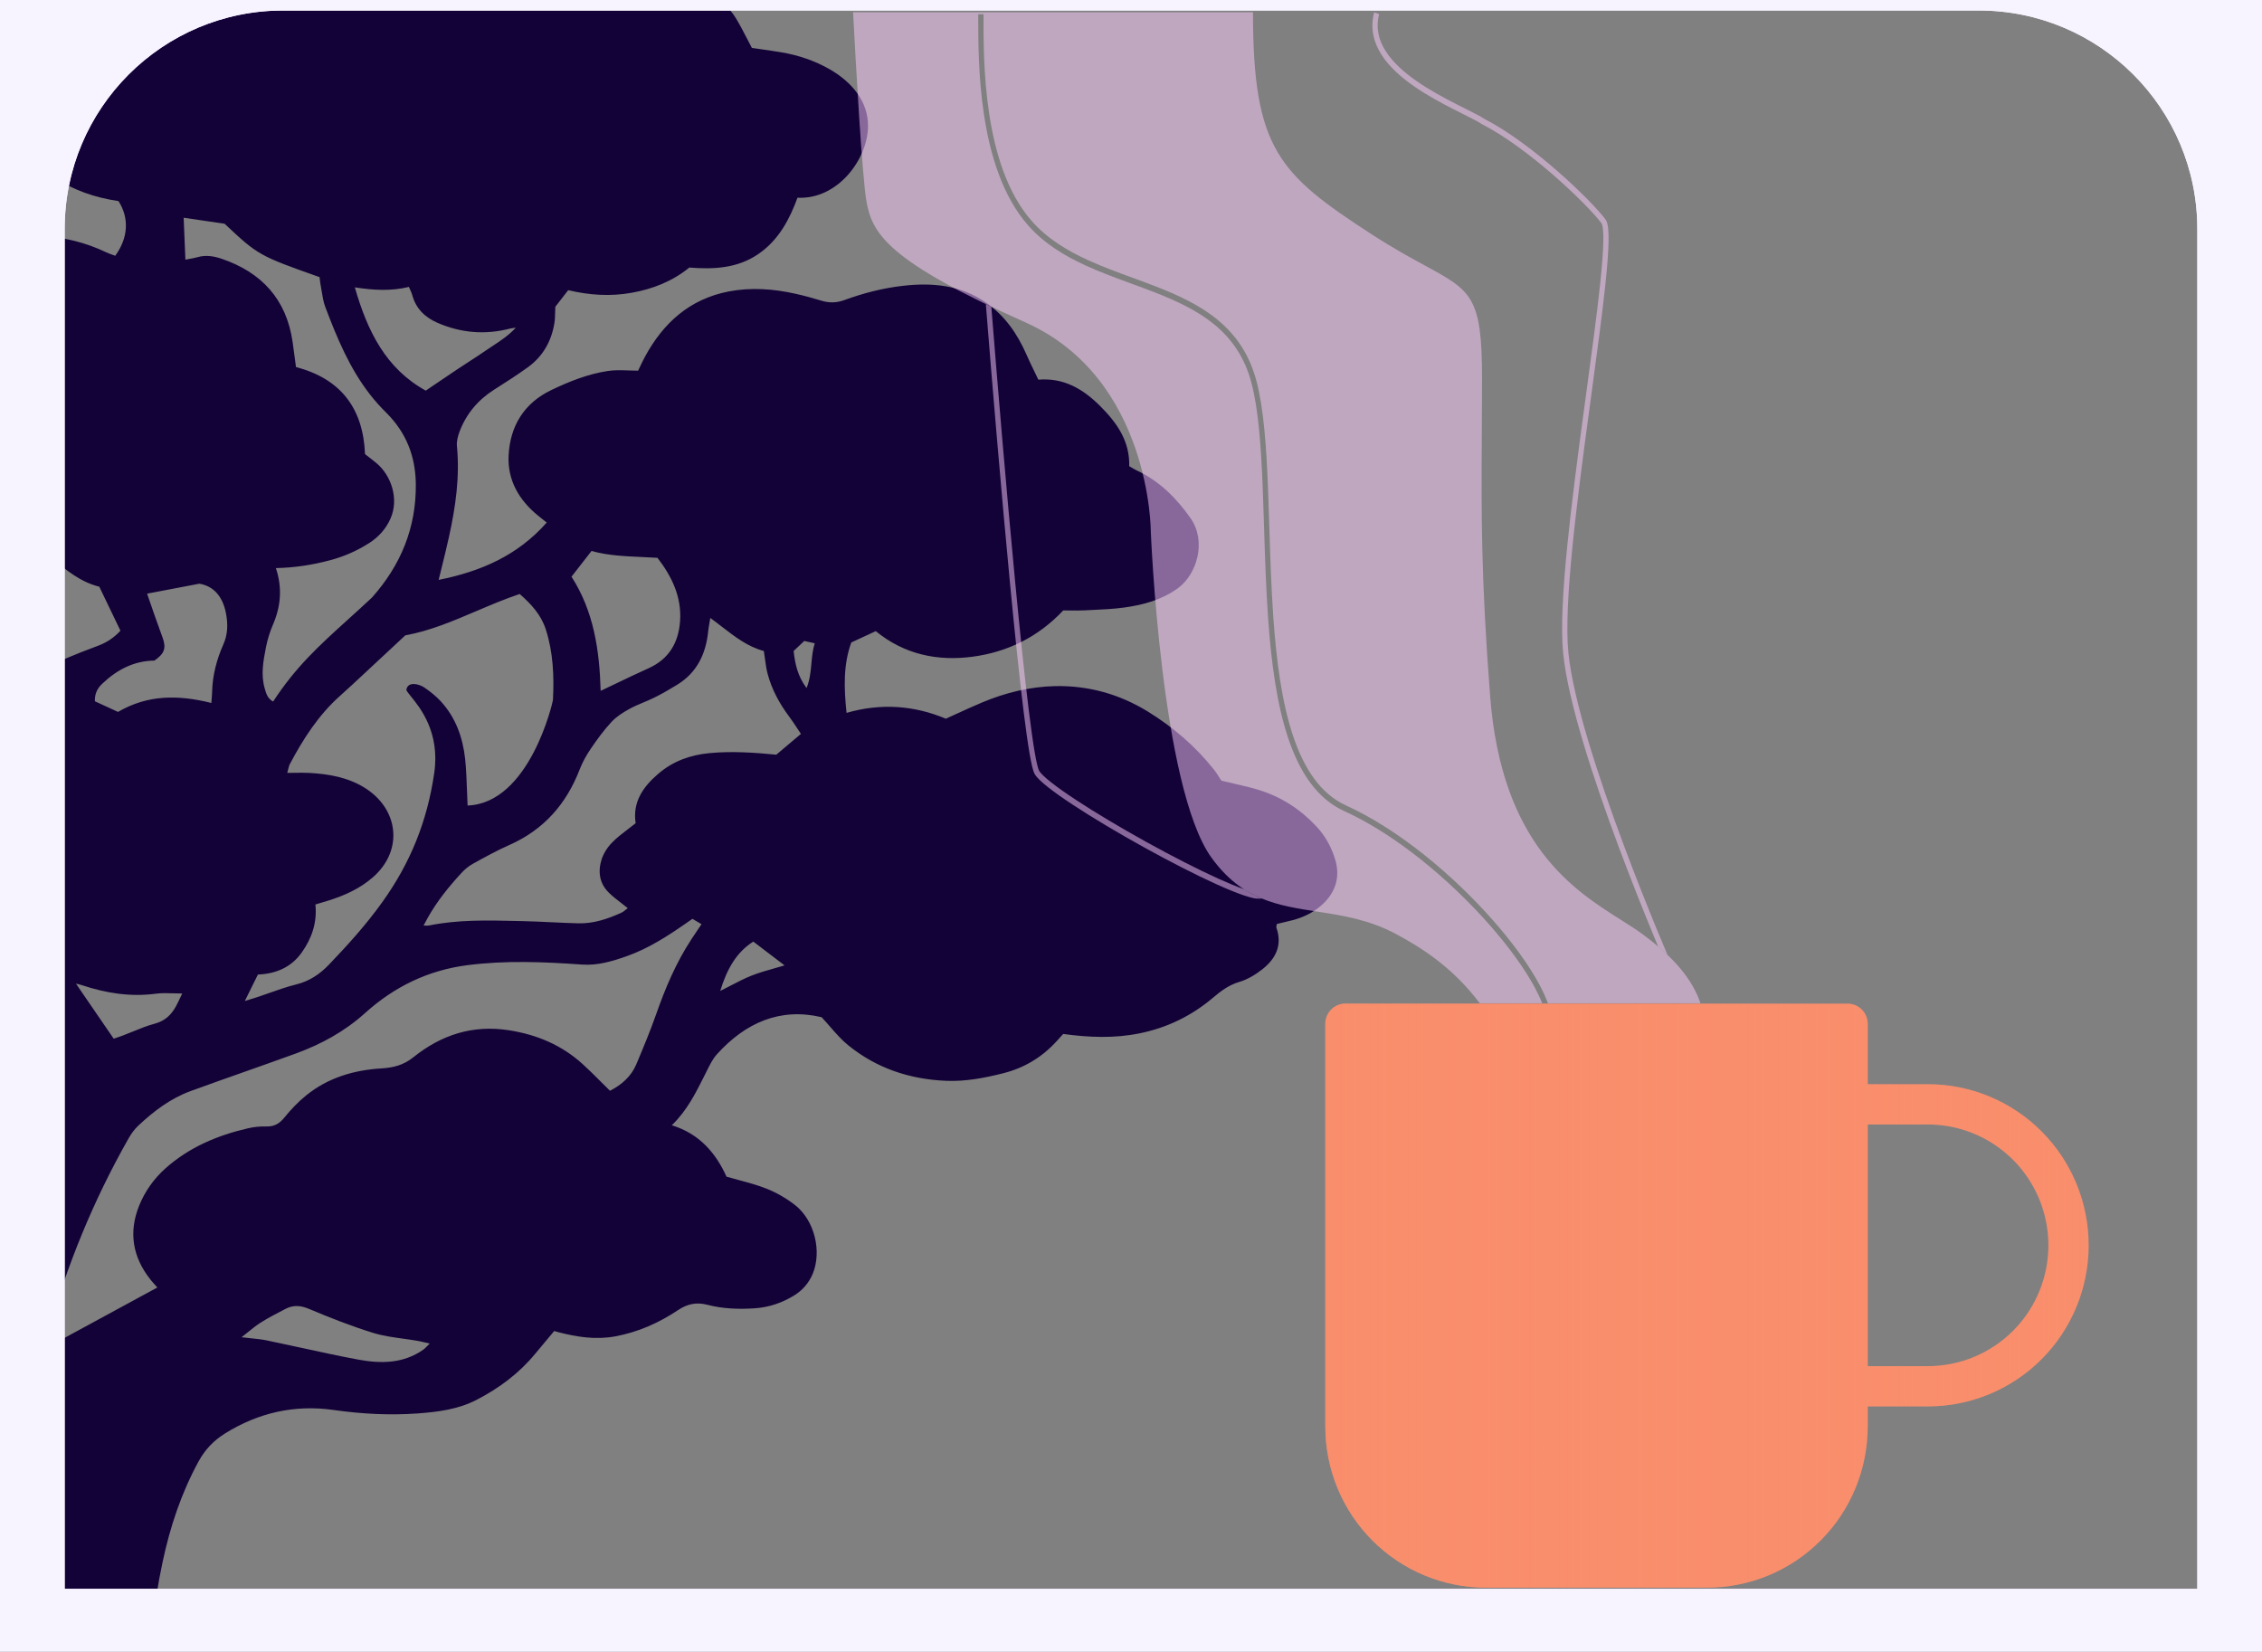 <svg width="1294" height="945" viewBox="0 0 1294 945" fill="none" xmlns="http://www.w3.org/2000/svg">
<rect x="0" y="0" width="1294" height="945" fill="#808080" stroke="none"/>
<g clip-path="url(#clip0_743_273)">
<path fill-rule="evenodd" clip-rule="evenodd" d="M417.787 6H108.161C70.385 6 36.202 21.377 11.535 46.211C12.597 46.458 13.658 46.706 14.718 46.953C19.346 48.031 23.961 49.107 28.614 50.195C24.07 56.513 21.535 63.279 19.487 70.376C15.587 83.714 22.237 95.277 30.623 101.107C41.817 108.868 54.337 113.04 67.793 115.049C73.976 124.701 73.43 136.01 65.921 146.325C65.386 146.121 64.833 145.928 64.272 145.732C63.115 145.328 61.928 144.914 60.812 144.375C48.857 138.642 36.103 135.581 22.959 134.879C2.335 133.749 -15.205 140.328 -28 157.143V323.833C-25.615 324.051 -23.214 324.135 -20.785 324.078C-21.575 331.693 -24.145 339.076 -28 345.517V375.945C-23.557 371.308 -19.356 366.426 -15.265 361.477C-13.178 358.919 -11.799 355.73 -10.437 352.577C-9.992 351.548 -9.549 350.522 -9.083 349.524C-7.536 346.221 -6.047 342.902 -4.559 339.584C-2.84 335.75 -1.121 331.918 0.687 328.114C2.657 323.902 5.797 320.802 10.263 318.969C12.75 317.94 15.116 316.65 17.727 315.228C19.024 314.52 20.383 313.78 21.847 313.022C24.567 315.083 27.185 317.268 29.796 319.447C37.93 326.235 45.987 332.959 56.794 335.66C58.392 338.985 59.983 342.285 61.572 345.581C64.018 350.654 66.458 355.715 68.905 360.833C65.317 364.733 61.241 367.463 56.502 369.296C55.498 369.678 54.494 370.059 53.489 370.44C48.498 372.331 43.501 374.225 38.599 376.335C30.623 379.747 22.568 383.257 20.365 393.046C18.913 393.158 17.511 393.245 16.146 393.329C13.258 393.507 10.533 393.676 7.844 394.06C-7.242 396.204 -19.226 403.683 -28 415.78V579.745C-25.752 577.586 -23.482 575.412 -21.179 573.206L-18.951 571.071C-15.871 574.357 -12.795 577.556 -9.752 580.72C-3.027 587.715 3.537 594.54 9.619 601.763C19.643 613.637 22.549 627.774 20.521 643.218C19.214 653.318 15.821 662.658 11.179 671.452C2.15 688.5 -7.164 705.387 -16.486 722.291C-18.882 726.636 -21.278 730.981 -23.671 735.331C-24.437 736.742 -25.348 738.077 -26.427 739.659C-26.916 740.376 -27.44 741.144 -28 741.992V913H89.428C90.453 906.541 91.642 900.101 93.01 893.682C97.28 873.539 103.716 854.177 113.643 836.004C117.309 829.335 122.243 824.168 128.679 820.132C147.83 808.198 168.56 803.499 190.909 806.677C206.784 808.939 222.737 809.797 238.709 808.666C250.332 807.828 262.014 806.365 272.603 800.886C285.435 794.276 296.883 785.774 306.127 774.563C308.287 771.952 310.454 769.369 312.612 766.797C314.097 765.027 315.577 763.263 317.048 761.498C317.465 761.613 317.823 761.72 318.149 761.818C318.602 761.954 318.992 762.071 319.388 762.161C330.056 764.93 340.724 766.607 351.859 764.579C365.023 762.142 376.88 756.877 387.86 749.545C393.184 745.997 398.352 744.866 404.631 746.484C413.466 748.804 422.554 749.097 431.642 748.512C439.91 747.966 447.555 745.353 454.498 741.024C459.237 738.041 462.767 733.966 464.97 728.662C470.158 716.066 466.16 698.127 454.517 689.196C449.681 685.491 444.162 682.293 438.487 680.051C433.514 678.068 428.302 676.664 422.964 675.227C420.535 674.574 418.081 673.913 415.611 673.187C409.448 659.655 400.185 648.658 384.31 643.783C392.931 635.461 397.905 625.529 402.876 615.605C403.123 615.111 403.37 614.618 403.617 614.125C403.921 613.526 404.222 612.921 404.523 612.312C406.138 609.058 407.784 605.74 410.15 603.128C426.513 585.072 446.249 576.355 470.002 581.952C471.728 583.801 473.341 585.651 474.916 587.457C478.288 591.324 481.484 594.988 485.233 598.019C501.459 611.2 520.414 617.479 541.282 618.356C552.378 618.805 563.065 616.738 573.752 614.066C585.922 611.025 596.121 604.863 604.546 595.601C605.457 594.56 606.39 593.54 607.288 592.557C607.601 592.215 607.91 591.878 608.212 591.545C623.034 593.573 637.426 594.138 651.916 591.194C667.693 587.996 681.618 581.191 693.885 570.837C698.409 566.976 702.972 563.545 708.96 561.77C713.62 560.386 718.165 557.656 722.046 554.614C729.749 548.589 733.727 540.848 730.178 530.747C730.059 530.377 730.164 529.908 730.281 529.389C730.336 529.143 730.394 528.885 730.431 528.622C731.5 528.363 732.563 528.117 733.622 527.871C735.597 527.413 737.557 526.959 739.5 526.438C745.565 524.839 751.123 522.168 755.881 517.995C763.799 511.053 766.802 502.181 763.936 492.198C761.907 485.178 758.397 478.549 753.229 472.991C744.122 463.164 733.24 456.047 720.505 452.069C715.726 450.565 710.821 449.443 705.794 448.293C703.456 447.758 701.092 447.217 698.702 446.629C698.27 445.992 697.839 445.305 697.393 444.596C696.53 443.222 695.615 441.766 694.548 440.428C683.919 427.013 671.126 415.996 656.597 407.065C640.332 397.082 622.546 392.129 603.512 392.539C589.101 392.87 575.195 396.282 561.895 401.859C557.088 403.876 552.329 406.049 547.349 408.323C545.299 409.26 543.211 410.213 541.067 411.18C523.028 403.595 503.955 402.152 484.277 407.845C482.756 393.514 482.386 380.098 487.008 367.56C492.098 365.182 496.564 363.115 500.991 361.087C517.353 374.483 536.367 378.363 556.279 375.73C576.268 373.098 593.995 364.421 608.232 349.231C609.492 349.231 610.753 349.248 612.014 349.265C614.812 349.303 617.606 349.34 620.362 349.192C621.79 349.119 623.218 349.053 624.644 348.987C630.834 348.7 637.003 348.414 643.121 347.574C654.022 346.092 664.534 343.226 673.739 336.596C684.641 328.738 690.472 309.746 680.974 296.331C672.861 284.846 663.228 275.194 650.298 269.149C649.239 268.641 648.231 268.041 647.193 267.423C646.797 267.187 646.397 266.949 645.988 266.712C646.339 252.126 638.772 241.695 629.235 232.179C619.582 222.586 608.583 215.995 593.996 217.223C593.236 215.626 592.488 214.081 591.755 212.569C590.118 209.188 588.559 205.97 587.131 202.697C581.943 190.9 574.806 180.585 564.118 173.156C549.57 163.016 533.149 161.554 516.163 163.562C504.754 164.888 493.697 167.774 482.912 171.713C478.466 173.351 474.156 173.37 469.671 171.966C464.893 170.484 460.056 169.178 455.161 168.086C442.485 165.22 429.574 164.303 416.82 166.76C394.646 171.05 379.454 184.66 368.943 204.12C367.998 205.871 367.132 207.681 366.197 209.635C365.82 210.423 365.432 211.235 365.023 212.076C363.201 212.076 361.382 212.009 359.574 211.944C355.576 211.798 351.63 211.654 347.803 212.232C336.453 213.928 325.805 218.179 315.507 223.093C299.789 230.58 291.813 243.722 290.955 260.55C290.233 274.765 296.961 286.23 307.96 295.141C308.969 295.961 309.994 296.772 311.035 297.596C311.604 298.047 312.179 298.501 312.758 298.963C295.966 317.994 274.729 327.003 250.936 331.76C251.518 329.363 252.107 326.979 252.694 324.605C254.156 318.694 255.605 312.836 256.885 306.938C260.648 289.896 263.086 272.737 261.39 255.188C261.117 252.516 261.916 249.553 262.872 246.979C266.694 236.839 273.325 228.942 282.452 223.073L283.081 222.673C289.521 218.576 295.952 214.484 302.11 210.009C310.612 203.828 315.449 195.209 317.146 184.894C317.472 182.871 317.519 180.804 317.567 178.688C317.59 177.643 317.614 176.585 317.672 175.515C318.371 174.615 319.071 173.714 319.773 172.81C321.52 170.562 323.277 168.3 325.044 166.019C337.252 168.905 349.207 169.685 361.376 167.501C373.584 165.317 384.681 160.91 394.334 153.072C408.259 154.164 421.715 153.559 433.689 145.428C445.703 137.258 451.846 124.993 456.214 113.118C479.226 114.288 496.291 91.123 496.564 72.463C496.778 58.229 487.456 46.997 474.702 39.666C466.14 34.732 456.916 31.652 447.243 29.975C443.421 29.325 439.591 28.775 435.888 28.244C433.923 27.962 431.994 27.685 430.12 27.401C429.099 25.49 428.131 23.616 427.18 21.777C425.171 17.89 423.242 14.16 421.072 10.573C420.068 8.915 418.972 7.39 417.787 6ZM363.989 608.938C361.084 615.763 355.818 620.501 348.953 624.05C347.148 622.283 345.407 620.543 343.698 618.835C340.183 615.322 336.804 611.945 333.274 608.743C321.28 597.882 307.161 591.935 291.111 589.42C270.282 586.183 252.341 592.13 236.486 604.863C230.83 609.426 224.921 610.849 218.154 611.259C202.357 612.214 187.614 616.601 175.132 626.702C170.53 630.426 166.376 634.794 162.671 639.376C159.843 642.886 156.859 644.602 152.354 644.465C148.844 644.368 145.197 644.738 141.764 645.538C124.369 649.574 108.26 656.34 94.706 668.391C87.978 674.377 82.868 681.65 79.573 689.84C73.508 704.932 75.828 719.185 86.028 732.016C86.769 732.958 87.576 733.861 88.463 734.853C88.952 735.4 89.466 735.974 90.006 736.598C68.769 748.122 47.882 759.47 25.669 771.54C25.915 770.228 26.106 769.095 26.277 768.085C26.592 766.214 26.837 764.763 27.229 763.37C38.111 724.197 53.382 686.837 73.469 651.446C74.97 648.794 76.823 646.162 79.027 644.095C87.919 635.71 97.632 628.359 109.235 624.147C119.321 620.466 129.447 616.89 139.577 613.313C149.407 609.841 159.242 606.368 169.048 602.796C183.674 597.473 197.053 590.2 208.832 579.592C225.428 564.617 244.813 555.082 267.377 552.196C289.277 549.369 311.081 550.305 332.981 551.845C341.855 552.489 350.435 549.934 358.743 546.971C370.971 542.622 381.775 535.642 392.365 528.291C393.093 527.772 393.83 527.261 394.634 526.703C395.1 526.38 395.587 526.042 396.109 525.678L396.114 525.68C397.692 526.615 399.27 527.551 401.296 528.739C400.687 529.647 400.097 530.524 399.521 531.38C398.141 533.43 396.842 535.36 395.563 537.299C386.748 550.734 380.566 565.358 375.281 580.47C371.888 590.102 367.948 599.54 363.989 608.938ZM144.668 571.258C143.376 571.654 141.923 572.095 140.068 572.67C140.797 571.191 141.489 569.785 142.157 568.429C144.043 564.598 145.737 561.158 147.537 557.558C157.854 557.129 166.629 553.444 172.675 544.865C178.311 536.831 181.49 527.998 180.437 517.469C181.337 517.196 182.249 516.925 183.165 516.654C184.67 516.207 186.189 515.757 187.692 515.285C197.092 512.36 205.965 508.382 213.454 501.791C230.947 486.387 228.08 462.676 208.442 450.587C198.827 444.679 188.062 442.826 177.024 442.202C174.361 442.06 171.698 442.098 168.827 442.14C167.388 442.161 165.897 442.183 164.328 442.183C164.542 441.439 164.706 440.763 164.856 440.145C165.159 438.899 165.406 437.882 165.888 436.996C173.533 422.606 182.251 409.035 194.556 398.076C199.014 394.107 203.371 390.038 207.729 385.97C209.473 384.342 211.216 382.714 212.966 381.093C216.65 377.691 220.313 374.267 224.108 370.721C226.621 368.373 229.191 365.971 231.864 363.485C245.83 360.986 258.997 355.376 272.396 349.667C280.532 346.201 288.753 342.698 297.293 339.833C303.787 345.527 309.501 351.61 312.251 360.151C316.463 373.293 317.009 386.786 316.327 400.436C316.288 401.372 303.143 459.498 267.494 460.863C267.355 458.03 267.254 455.238 267.154 452.476C266.93 446.267 266.71 440.214 266.089 434.208C264.744 421.904 260.687 410.497 252.126 401.196C249.396 398.252 246.198 395.697 242.882 393.416C239.723 391.252 233.365 389.672 232.488 394.508C232.375 395.11 233.396 396.36 234.979 398.299C240.268 404.78 251.839 418.956 248.401 442.339C244.325 470.203 234.613 493.914 218.719 516.084C209.534 528.934 199.003 540.594 188.101 551.962C182.953 557.325 176.966 561.38 169.438 563.213C164.219 564.511 159.137 566.305 154.061 568.097C151.74 568.916 149.42 569.735 147.088 570.506C146.305 570.754 145.521 570.996 144.668 571.258ZM376.529 442.729C367.714 450.256 361.805 458.991 363.619 470.964C362.104 472.177 360.627 473.307 359.201 474.399C355.906 476.92 352.879 479.235 350.28 481.902C347.647 484.535 345.404 487.967 344.234 491.437C341.952 498.399 342.771 505.282 348.271 510.683C350.428 512.826 352.854 514.691 355.409 516.655C356.62 517.586 357.86 518.539 359.114 519.555C358.748 519.818 358.383 520.121 358.008 520.431C357.244 521.065 356.442 521.73 355.525 522.148C347.686 525.736 339.553 528.466 330.836 528.252C325.799 528.12 320.771 527.882 315.743 527.643C310.299 527.384 304.854 527.125 299.399 527.004C298.139 526.975 296.88 526.945 295.619 526.915C278.792 526.512 261.914 526.109 245.222 529.519C244.829 529.602 244.399 529.584 243.773 529.557C243.374 529.54 242.896 529.519 242.297 529.519C243.233 527.784 243.916 526.477 244.637 525.19C249.903 515.753 256.631 507.427 263.905 499.51C265.777 497.443 268.059 495.552 270.516 494.187C277.381 490.385 284.285 486.582 291.442 483.404C311.12 474.688 324.03 459.947 331.655 440.097C333.274 435.943 335.517 431.927 338.032 428.261C341.64 422.957 345.482 417.692 349.831 413.013C352.659 409.951 356.423 407.592 360.108 405.564C362.675 404.149 365.396 403.006 368.115 401.863C370.23 400.974 372.344 400.086 374.384 399.071C378.869 396.848 383.199 394.332 387.431 391.72C398.703 384.797 403.773 374.151 405.099 361.399C405.25 359.903 405.506 358.416 405.805 356.681C405.97 355.724 406.148 354.692 406.328 353.541C408.598 355.184 410.791 356.878 412.96 358.553C420.519 364.39 427.782 370 436.966 372.455C437.197 373.872 437.388 375.294 437.578 376.715C437.983 379.732 438.387 382.739 439.169 385.656C441.529 394.489 445.858 402.444 451.3 409.776C452.948 411.955 454.46 414.253 455.997 416.588C456.715 417.678 457.439 418.777 458.184 419.876C456.466 421.326 454.789 422.737 453.133 424.131C450.089 426.692 447.115 429.194 444.084 431.771C431.544 430.542 418.712 429.665 405.86 430.874C394.939 431.888 385.012 435.436 376.529 442.729ZM211.041 261.539C210.341 260.998 209.602 260.427 208.812 259.809C207.779 233.583 194.888 216.677 169.321 210.009C169.063 208.103 168.82 206.25 168.58 204.432C168.186 201.43 167.803 198.52 167.39 195.618C163.841 171.108 149.565 155.724 126.553 147.963C122.262 146.54 117.758 145.799 113.175 147.086C111.657 147.525 110.103 147.809 108.445 148.113C107.674 148.255 106.88 148.4 106.056 148.567C105.953 146.072 105.852 143.603 105.751 141.137C105.527 135.683 105.303 130.244 105.062 124.564C108.552 125.083 112.099 125.602 115.685 126.127C119.915 126.745 124.197 127.372 128.503 128.016C147.557 145.955 148.2 146.306 182.797 158.551C182.864 159.025 182.923 159.529 182.983 160.051C183.096 161.032 183.217 162.076 183.421 163.094C183.657 164.309 183.854 165.537 184.051 166.764C184.538 169.792 185.024 172.816 186.092 175.632C192.743 193.24 199.939 210.633 211.64 225.666C214.546 229.43 217.783 232.979 221.176 236.332C232.332 247.525 237.656 260.94 237.87 276.754C238.182 301.888 229.27 323.337 212.81 341.841C207.967 346.372 203.408 350.498 199.077 354.418C182.546 369.38 169.323 381.348 156.235 401.372C153.001 399.565 152.217 396.701 151.42 393.792L151.359 393.572C149.164 385.792 150.639 378.125 152.104 370.517L152.159 370.232C153.037 365.825 154.402 361.418 156.176 357.304C160.681 346.852 161.578 336.265 157.815 325.014C168.638 324.799 178.896 323.181 189.018 320.47C196.897 318.364 204.249 315.108 211.152 310.721C216.477 307.309 220.611 302.804 223.263 296.974C228.626 285.177 223.439 271.801 215.599 265.171C214.193 263.973 212.729 262.842 211.041 261.539ZM343.61 395.249C342.947 371.909 339.67 349.758 326.936 329.927C329.363 326.824 331.671 323.855 334.007 320.85C335.444 319.002 336.891 317.14 338.383 315.225C347.626 317.808 357.326 318.242 367.116 318.68C370.112 318.814 373.117 318.948 376.119 319.144C384.388 329.869 389.985 341.549 389.049 355.257C388.23 367.404 382.848 376.978 371.127 382.263C364.909 385.063 358.755 388.011 352.413 391.049C349.526 392.432 346.599 393.834 343.61 395.249ZM121.063 400.131C121.011 400.762 120.955 401.443 120.897 402.191C102.058 397.433 84.429 397.394 67.52 407.299C66.066 406.631 64.597 405.955 63.118 405.273C60.193 403.926 57.232 402.562 54.279 401.216C54.123 396.77 55.78 393.748 58.452 391.213C66.799 383.257 76.452 378.09 88.31 377.934C94.063 373.995 95.194 370.875 93.049 364.889C92.433 363.169 91.814 361.452 91.196 359.738C90.287 357.214 89.379 354.695 88.485 352.176C87.42 349.172 86.388 346.157 85.291 342.952C84.921 341.871 84.544 340.769 84.156 339.638C93.77 337.785 103.229 335.992 114.052 333.944C122.341 335.348 127.411 341.354 129.244 350.772C130.473 357.031 130.375 362.881 127.704 368.847C123.94 377.329 121.599 386.279 121.346 395.678C121.317 397.048 121.205 398.407 121.063 400.131ZM243.565 223.482C220.728 210.867 210.216 189.535 202.981 164.401C213.785 166.077 223.731 166.623 233.911 164.147C234.152 164.743 234.415 165.311 234.67 165.864C235.116 166.831 235.542 167.755 235.803 168.71C237.87 176.451 242.98 181.462 250.078 184.602C263.652 190.549 277.635 191.699 291.969 187.936C292.421 187.816 292.883 187.76 293.69 187.662C294.064 187.616 294.513 187.562 295.069 187.487C290.935 191.928 286.415 194.901 282.031 197.786C280.831 198.575 279.642 199.358 278.473 200.162C274.938 202.595 271.334 204.938 267.733 207.28C265.535 208.71 263.337 210.139 261.156 211.588C256.849 214.459 252.575 217.362 248.095 220.406C246.611 221.415 245.103 222.439 243.565 223.482ZM143.574 765.644C141.888 765.47 140.108 765.285 138.196 765.047C139.533 764.012 140.773 763.009 141.961 762.047C144.377 760.092 146.581 758.309 148.961 756.779C153.495 753.929 158.273 751.454 163.037 748.987L163.314 748.843C167.8 746.504 172.031 746.816 176.926 748.902C188.92 753.972 201.148 758.768 213.61 762.61C219.068 764.28 224.793 765.072 230.526 765.865C233.294 766.248 236.063 766.631 238.806 767.114C240.096 767.329 241.377 767.634 242.948 768.008C243.8 768.211 244.738 768.434 245.807 768.674C245.181 769.28 244.671 769.802 244.228 770.255C243.374 771.129 242.769 771.748 242.063 772.223C230.654 780.198 217.822 780.237 204.97 777.858C194.017 775.821 183.133 773.449 172.241 771.075C165.718 769.654 159.192 768.231 152.647 766.88C149.786 766.287 146.858 765.984 143.574 765.644ZM66.404 593.797C65.954 593.948 65.501 594.1 65.044 594.256C57.77 583.648 50.671 573.294 43.455 562.765C43.688 562.819 43.936 562.874 44.195 562.931C45.038 563.118 45.992 563.329 46.887 563.642C60.636 568.205 74.58 570.447 89.109 568.517C92.423 568.076 95.819 568.184 99.328 568.296C100.941 568.348 102.578 568.4 104.243 568.4C103.847 569.214 103.475 569.997 103.115 570.757C102.283 572.509 101.511 574.134 100.654 575.712C97.944 580.704 94.258 584.155 88.407 585.696C84.193 586.812 80.133 588.472 76.073 590.132C74.176 590.908 72.28 591.683 70.368 592.403C69.079 592.901 67.758 593.344 66.404 593.797ZM417.999 563.871C416.078 564.87 414.095 565.901 412.003 566.937C415.806 554.614 421.169 544.845 430.94 538.703C434.499 541.412 437.918 544.018 441.298 546.594C443.807 548.507 446.294 550.403 448.803 552.313C446.891 552.895 444.958 553.441 443.021 553.989C438.657 555.223 434.27 556.463 430.043 558.124C426.003 559.71 422.147 561.715 417.999 563.871ZM464.19 379.452C463.76 384.131 463.322 388.894 461.402 393.65C456.292 386.786 454.849 379.942 453.991 372.455C455.04 371.459 456.131 370.434 457.256 369.376C458.18 368.508 459.128 367.617 460.095 366.703C461.987 367.131 463.781 367.521 466.082 368.048C464.898 371.758 464.547 375.577 464.19 379.452Z" fill="#130237"/>
<path fill-rule="evenodd" clip-rule="evenodd" d="M1367 -82H-73V1018H1367V-82ZM162 6C92.964 6 37 61.964 37 131V909H1257V131C1257 61.964 1201.04 6 1132 6H162Z" fill="#F7F3FF"/>
<path fill-rule="evenodd" clip-rule="evenodd" d="M563.958 173.975C567.316 216.162 572.557 279.156 577.767 333.551C580.456 361.622 583.137 387.417 585.549 406.885C586.755 416.616 587.895 424.787 588.938 430.879C589.46 433.923 589.961 436.472 590.438 438.449C590.898 440.352 591.384 441.935 591.935 442.875C592.554 443.929 593.565 445.084 594.817 446.297C596.089 447.529 597.691 448.9 599.563 450.379C603.309 453.339 608.208 456.79 613.877 460.52C625.217 467.982 639.714 476.611 654.386 484.736C669.059 492.86 683.933 500.493 696.032 505.957C702.078 508.688 707.455 510.889 711.779 512.337C713.94 513.061 715.862 513.605 717.487 513.932C718.504 514.137 720.386 514.154 721.905 514.093C718.37 512.638 714.907 510.871 711.524 508.682C707.518 507.28 702.632 505.263 697.142 502.783C685.135 497.36 670.332 489.765 655.703 481.665C641.074 473.565 626.644 464.974 615.382 457.564C609.75 453.857 604.929 450.459 601.279 447.575C599.453 446.132 597.938 444.832 596.767 443.697C595.576 442.543 594.819 441.634 594.436 440.98C594.186 440.554 593.803 439.474 593.336 437.544C592.887 435.686 592.403 433.231 591.888 430.227C590.86 424.221 589.728 416.118 588.525 406.409C586.12 386.995 583.442 361.242 580.755 333.182C575.622 279.589 570.458 217.634 567.095 175.479C566.033 174.973 564.988 174.472 563.958 173.975Z" fill="#FECFFE" fill-opacity="0.5"/>
<path fill-rule="evenodd" clip-rule="evenodd" d="M495.707 115.503C493.241 102.045 489.541 36.158 488 7H716.792C716.792 85.055 731.435 99.522 784.615 134.008C796.953 142.009 806.968 147.456 815.074 151.866C841.905 166.461 847.814 169.676 847.814 216.436C847.814 227.948 847.748 238.595 847.683 248.861C847.407 292.89 847.175 329.908 852.439 398.116C859.003 483.187 900.179 509.169 927.341 526.309C931.868 529.166 936.006 531.777 939.53 534.376C958.762 548.557 968.419 561.095 972.772 574H885.5C884.296 570.673 882.662 567.105 880.662 563.364C874.757 552.322 865.529 539.549 854.206 526.681C831.569 500.953 800.349 474.608 770.054 460.836C755.566 454.249 746.026 439.94 739.659 420.864C733.287 401.775 730.169 378.131 728.419 353.269C727.215 336.159 726.663 318.57 726.129 301.555C725.887 293.839 725.648 286.241 725.355 278.859C724.416 255.289 722.912 233.884 718.845 218.286C710.599 186.655 686.853 173.897 661.292 163.928C656.845 162.194 652.353 160.547 647.866 158.903L647.864 158.902L647.864 158.902L647.863 158.902C639.354 155.783 630.864 152.671 622.732 148.979C610.356 143.359 599.05 136.491 590.241 126.479C576.14 110.452 569.201 87.243 565.816 64.722C562.605 43.364 562.621 22.858 562.63 10.104C562.631 9.427 562.631 8.771 562.631 8.139H559.626C559.626 8.779 559.626 9.443 559.625 10.131C559.615 22.88 559.598 43.643 562.853 65.297C566.28 88.091 573.367 112.131 588.116 128.894C597.339 139.377 609.074 146.455 621.617 152.151C629.837 155.883 638.509 159.062 647.085 162.206C651.547 163.843 655.984 165.469 660.317 167.159C685.846 177.115 708.182 189.405 715.964 219.256C719.912 234.399 721.412 255.405 722.352 279.014C722.643 286.327 722.881 293.888 723.122 301.583L723.122 301.585C723.658 318.637 724.214 336.356 725.423 353.541C727.18 378.491 730.323 402.524 736.849 422.075C743.379 441.639 753.373 456.931 768.938 464.007C798.75 477.56 829.639 503.59 852.081 529.096C863.299 541.846 872.353 554.405 878.094 565.138C879.774 568.281 881.16 571.247 882.232 574H846.531C831.03 553.362 813.005 542.081 798.6 534.376C783.135 526.102 767.962 523.765 753.488 521.536C731.175 518.099 710.522 514.918 693.012 490.638C664.143 450.607 658.329 303.912 658.329 303.912C658.329 303.912 658.329 216.436 586.652 184.474C508.274 149.524 499.098 134.008 495.707 115.503Z" fill="#FECFFE" fill-opacity="0.5"/>
<path fill-rule="evenodd" clip-rule="evenodd" d="M953.899 546.299C953.889 546.275 953.878 546.25 953.868 546.225C952.396 542.753 950.287 537.73 947.739 531.528C942.641 519.124 935.787 502.008 928.758 483.16C914.67 445.381 899.988 400.916 897.212 373.42C895.831 359.745 897.017 338.272 899.479 313.416C901.935 288.607 905.644 260.596 909.25 233.917C909.636 231.068 910.02 228.234 910.401 225.421L910.401 225.419C913.587 201.909 916.578 179.84 918.398 162.505C919.417 152.804 920.076 144.534 920.192 138.3C920.25 135.187 920.175 132.527 919.929 130.426C919.694 128.426 919.271 126.576 918.39 125.427C913.784 119.416 903.172 108.518 890.434 97.44C877.706 86.371 862.728 75.011 849.321 68.099C846.742 66.423 842.642 64.364 837.835 61.951L837.835 61.951L837.834 61.951C836.234 61.148 834.556 60.305 832.829 59.424C825.798 55.837 817.821 51.548 810.551 46.502C803.262 41.444 796.797 35.7 792.697 29.254C788.633 22.867 786.926 15.864 788.968 8.056L786.088 7.083C783.722 16.126 785.781 24.213 790.261 31.256C794.705 38.24 801.563 44.267 808.984 49.417C816.423 54.58 824.541 58.94 831.598 62.54C833.411 63.465 835.145 64.336 836.777 65.155C841.56 67.557 845.462 69.516 847.887 71.101C847.929 71.129 847.972 71.154 848.016 71.176C861.139 77.93 875.936 89.133 888.607 100.152C901.288 111.181 911.714 121.916 916.124 127.67C916.37 127.991 916.721 128.924 916.95 130.877C917.167 132.729 917.244 135.191 917.188 138.227C917.074 144.291 916.43 152.428 915.414 162.1C913.6 179.373 910.618 201.38 907.43 224.907C907.049 227.717 906.665 230.55 906.28 233.398C902.674 260.071 898.957 288.147 896.492 313.034C894.032 337.874 892.802 359.703 894.226 373.809C897.06 401.874 911.93 446.786 925.991 484.493C933.038 503.389 939.908 520.543 945.016 532.973C946.314 536.133 947.499 538.987 948.543 541.488C950.451 543.109 952.233 544.712 953.899 546.299Z" fill="#FECFFE" fill-opacity="0.5"/>
<g style="mix-blend-mode:multiply">
<path fill-rule="evenodd" clip-rule="evenodd" d="M1260.5 912.5H33.5V131C33.5 60.031 91.031 2.5 162 2.5H1132C1202.97 2.5 1260.5 60.031 1260.5 131V912.5ZM162 6C92.964 6 37 61.964 37 131V909H1257V131C1257 61.964 1201.04 6 1132 6H162Z" fill="#F7F3FF"/>
</g>
<path d="M1102.91 620.296H1068.44V585.731C1068.44 582.676 1067.23 579.745 1065.07 577.584C1062.92 575.424 1060 574.21 1056.95 574.21H769.662C766.614 574.21 763.691 575.424 761.536 577.584C759.381 579.745 758.17 582.676 758.17 585.731V816.16C758.17 840.605 767.856 864.049 785.096 881.335C802.337 898.62 825.72 908.331 850.102 908.331H976.508C1000.89 908.331 1024.27 898.62 1041.51 881.335C1058.75 864.049 1068.44 840.605 1068.44 816.16V804.638H1102.91C1127.3 804.638 1150.68 794.927 1167.92 777.642C1185.16 760.357 1194.85 736.912 1194.85 712.467C1194.85 688.022 1185.16 664.577 1167.92 647.292C1150.68 630.007 1127.3 620.296 1102.91 620.296ZM1151.64 761.318C1138.72 774.286 1121.19 781.579 1102.91 781.596H1068.44V643.338H1102.91C1116.54 643.351 1129.86 647.411 1141.19 655.008C1152.52 662.605 1161.34 673.397 1166.56 686.021C1171.77 698.645 1173.14 712.535 1170.48 725.937C1167.82 739.338 1161.27 751.65 1151.64 761.318Z" fill="#F98E6C"/>
<g style="mix-blend-mode:multiply">
<path d="M1102.91 620.296H1068.44V585.731C1068.44 582.676 1067.23 579.745 1065.07 577.584C1062.92 575.424 1060 574.21 1056.95 574.21H769.662C766.614 574.21 763.691 575.424 761.536 577.584C759.381 579.745 758.17 582.676 758.17 585.731V816.16C758.17 840.605 767.856 864.049 785.096 881.335C802.337 898.62 825.72 908.331 850.102 908.331H976.508C1000.89 908.331 1024.27 898.62 1041.51 881.335C1058.75 864.049 1068.44 840.605 1068.44 816.16V804.638H1102.91C1127.3 804.638 1150.68 794.927 1167.92 777.642C1185.16 760.357 1194.85 736.912 1194.85 712.467C1194.85 688.022 1185.16 664.577 1167.92 647.292C1150.68 630.007 1127.3 620.296 1102.91 620.296ZM1151.64 761.318C1138.72 774.286 1121.19 781.579 1102.91 781.596H1068.44V643.338H1102.91C1116.54 643.351 1129.86 647.411 1141.19 655.008C1152.52 662.605 1161.34 673.397 1166.56 686.021C1171.77 698.645 1173.14 712.535 1170.48 725.937C1167.82 739.338 1161.27 751.65 1151.64 761.318Z" fill="url(#paint0_linear_743_273)"/>
</g>
</g>
<defs>
<linearGradient id="paint0_linear_743_273" x1="621.96" y1="694.977" x2="1234.91" y2="694.977" gradientUnits="userSpaceOnUse">
<stop stop-color="#F98E6C"/>
<stop offset="1" stop-color="#F98E6C" stop-opacity="0"/>
</linearGradient>
<clipPath id="clip0_743_273">
<rect width="1294" height="945" fill="white"/>
</clipPath>
</defs>
</svg>
